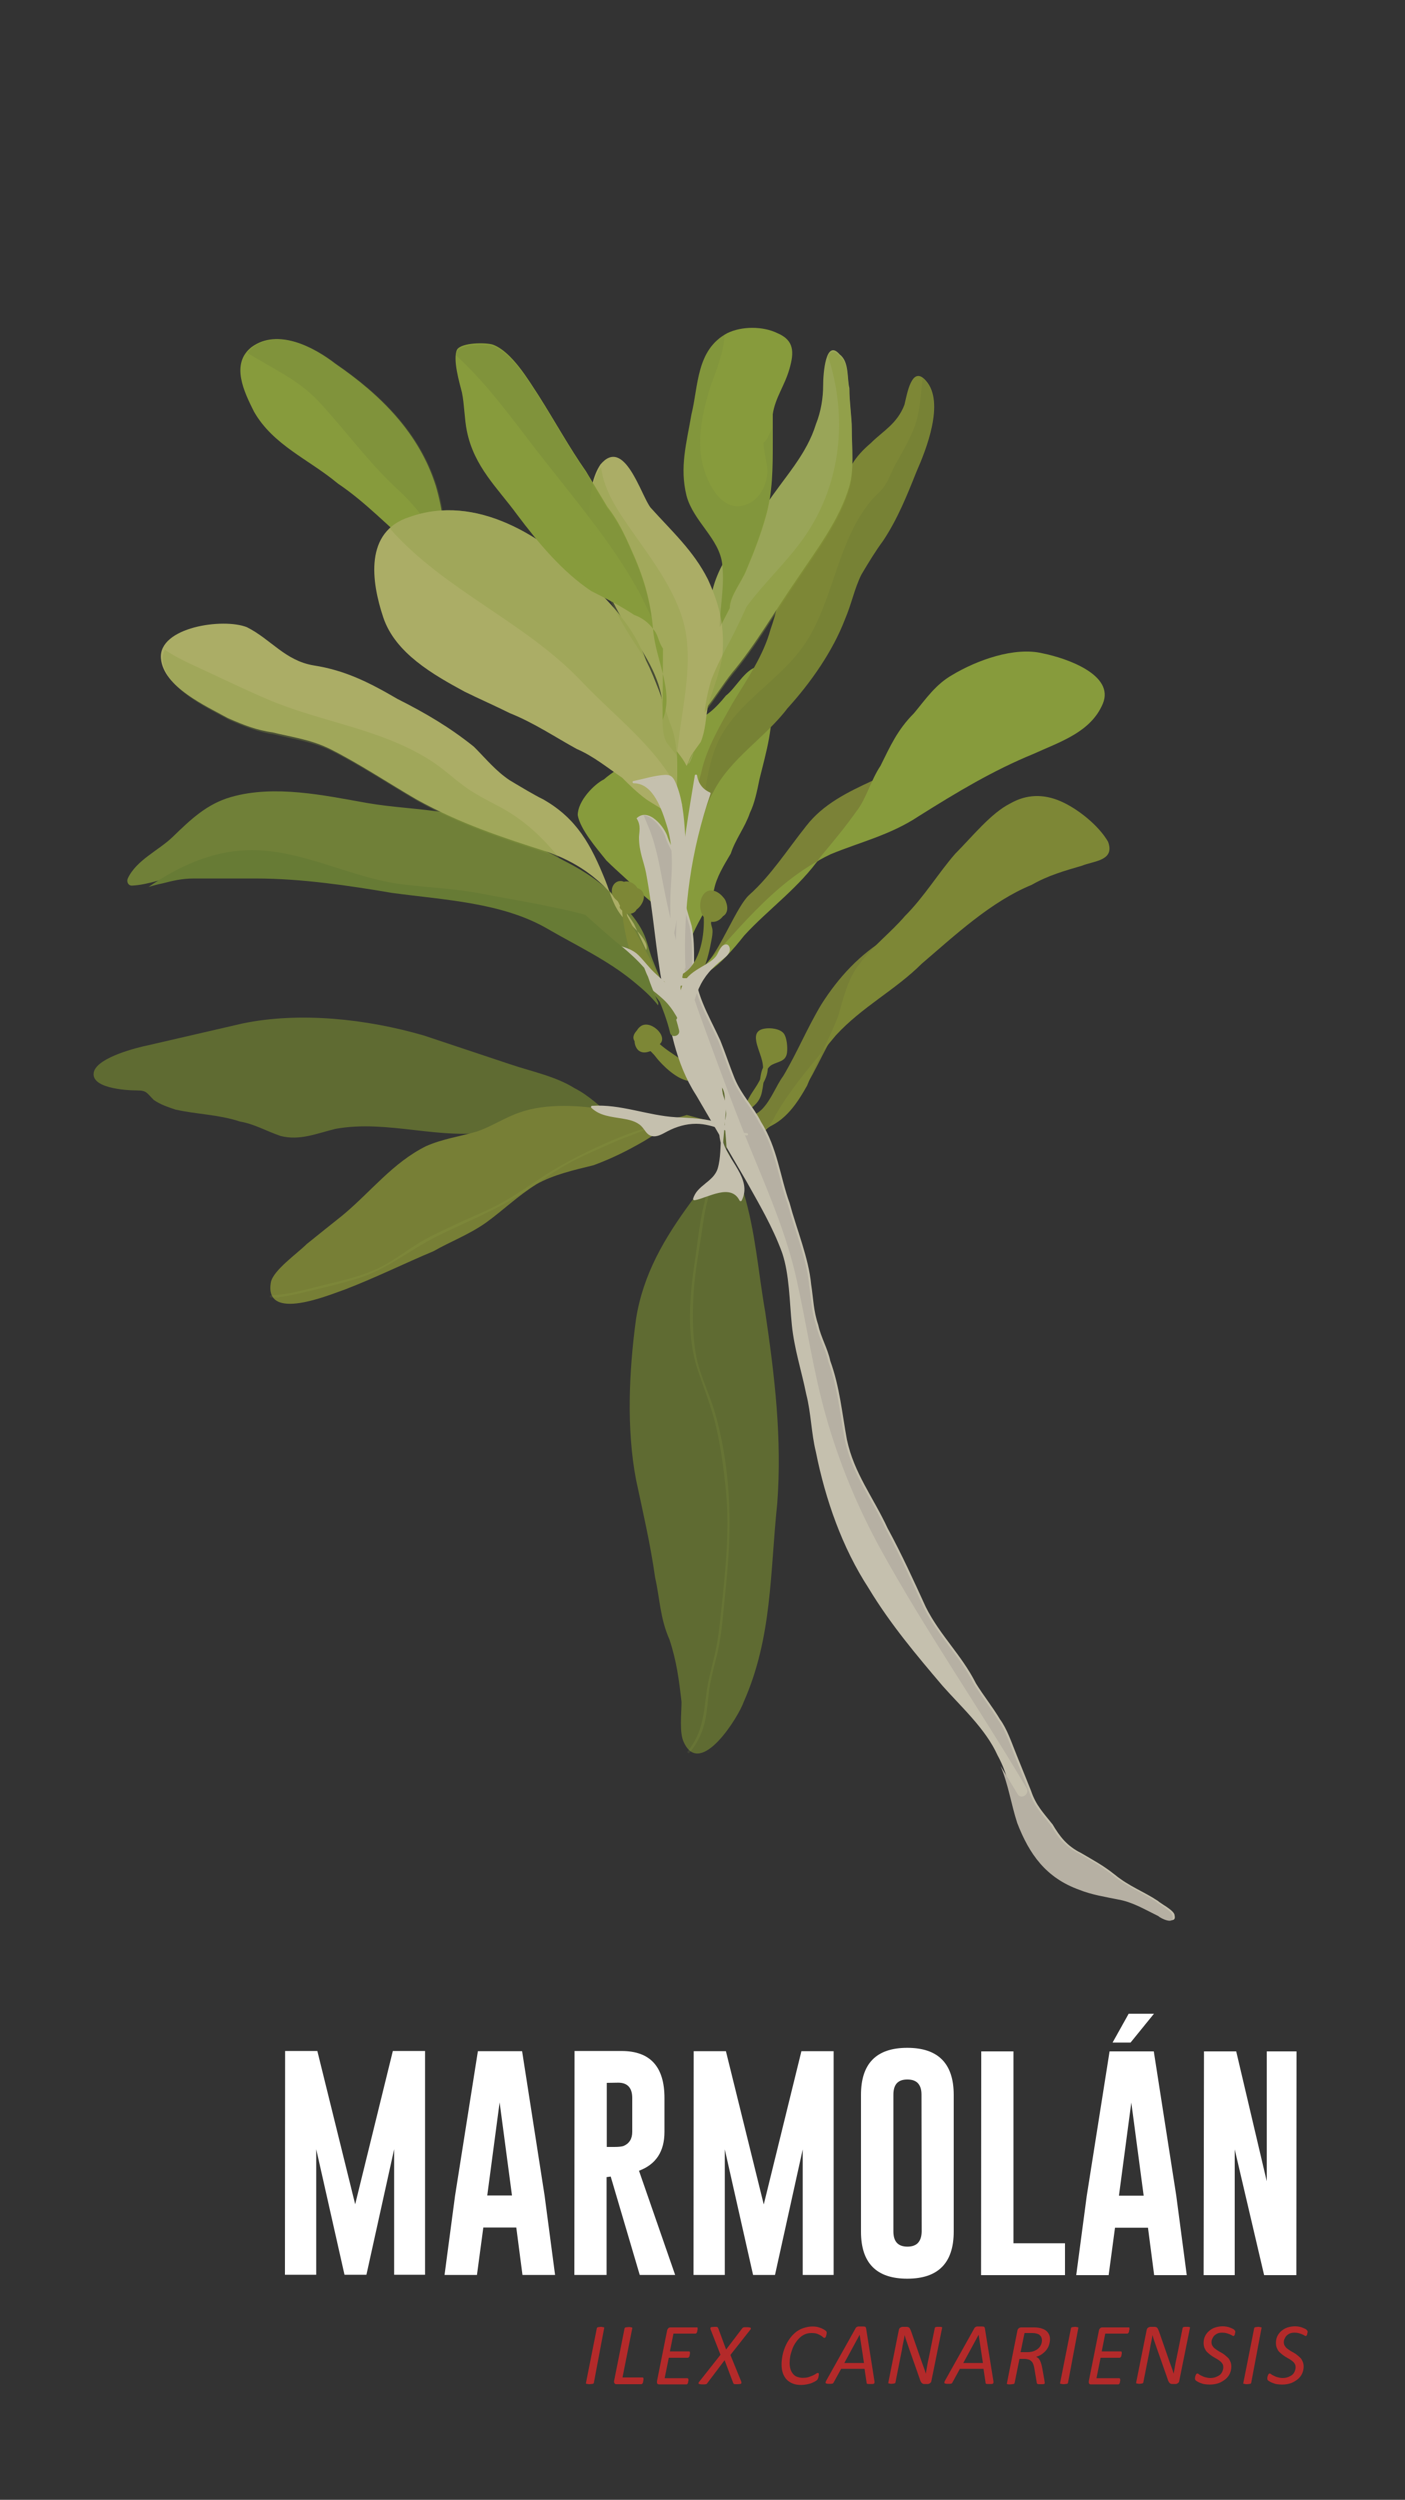 <?xml version="1.0" encoding="utf-8"?>
<!-- Generator: Adobe Illustrator 18.0.0, SVG Export Plug-In . SVG Version: 6.00 Build 0)  -->
<!DOCTYPE svg PUBLIC "-//W3C//DTD SVG 1.1//EN" "http://www.w3.org/Graphics/SVG/1.1/DTD/svg11.dtd">
<svg version="1.1" id="Capa_1" xmlns:x="http://ns.adobe.com/Extensibility/1.0/" xmlns:i="http://ns.adobe.com/AdobeIllustrator/10.0/" xmlns:graph="http://ns.adobe.com/Graphs/1.0/"
	 xmlns="http://www.w3.org/2000/svg" xmlns:xlink="http://www.w3.org/1999/xlink" xmlns:a="http://ns.adobe.com/AdobeSVGViewerExtensions/3.0/"
	 x="0px" y="0px" viewBox="0 0 750 1334" enable-background="new 0 0 750 1334" xml:space="preserve">
<rect x="0" y="0" width="750" height="1334" fill="#333333" stroke="none"/>
<g>
	<path fill="#FFFFFF" d="M189.6,1176.3l20.1-81.8l17.2,0l0,119.4l-16.5,0l0-67l-14.8,67l-11.7,0l-15.1-67l0,67l-16.7,0l0.1-119.4
		l17.2,0L189.6,1176.3z"/>
	<path fill="#FFFFFF" d="M290.7,1171.6l5.6,42.4l-17.4,0l-3.3-25.3l-17.6,0l-3.4,25.3l-17.3,0l5.6-42.2l12.2-77.2l23.6,0
		L290.7,1171.6z M273.3,1171.6l-6.6-49.7l-6.6,49.7L273.3,1171.6z"/>
	<path fill="#FFFFFF" d="M306.7,1094.5l25.1,0c15.3,0,22.9,8.4,22.9,25.1l0,18c0,10.5-4.5,17.4-13.6,20.8l19.3,55.6l-18.9,0
		l-15.5-52.5l-2.2,0.3l0,52.2l-17.2,0L306.7,1094.5z M323.9,1111.5l0,34.2l4,0c2.4,0,4-0.2,4.9-0.5c3.1-1.3,4.7-3.8,4.7-7.6l0-18
		c0-5.4-2.5-8.2-7.5-8.2L323.9,1111.5z"/>
	<path fill="#FFFFFF" d="M407.7,1176.4l20.1-81.8l17.2,0l0,119.4l-16.5,0l0-67l-14.8,67l-11.7,0l-15.1-67l0,67l-16.7,0l0.1-119.4
		l17.2,0L407.7,1176.4z"/>
	<path fill="#FFFFFF" d="M509.1,1190.9c0,16.7-8.3,25.1-24.8,25.1c-16.5,0-24.7-8.4-24.7-25.1l0-73c0-16.7,8.2-25.1,24.7-25.1
		c16.5,0,24.8,8.4,24.8,25.1L509.1,1190.9z M491.9,1117.8c0-5.4-2.5-8.1-7.5-8.1h-0.1c-5,0-7.4,2.7-7.4,8.1l0,73
		c0,5.4,2.5,8.1,7.5,8.1c5,0,7.5-2.7,7.6-8.1L491.9,1117.8z"/>
	<path fill="#FFFFFF" d="M523.7,1214.1l0.1-119.4l17.2,0l0,102.4l27.5,0l0,17L523.7,1214.1z"/>
	<path fill="#FFFFFF" d="M627.9,1171.7l5.6,42.4l-17.4,0l-3.3-25.3l-17.6,0l-3.4,25.3l-17.3,0l5.6-42.2l12.2-77.2l23.6,0
		L627.9,1171.7z M603.5,1090l-9.6,0l8.6-15.4l13.5,0L603.5,1090z M610.5,1171.7l-6.6-49.7l-6.6,49.7L610.5,1171.7z"/>
	<path fill="#FFFFFF" d="M642.7,1094.7l17.2,0l16.3,69.3l0-69.3l15.9,0l-0.1,119.4l-17.2,0l-15.7-67.1l0,67.1l-16.6,0L642.7,1094.7z
		"/>
</g>
<g>
	<path fill="#B42A2A" d="M317,1271.6c0,0.1-0.1,0.2-0.2,0.3s-0.2,0.2-0.4,0.2s-0.4,0.1-0.7,0.1s-0.6,0.1-1,0.1c-0.4,0-0.7,0-1-0.1
		s-0.4-0.1-0.6-0.1s-0.2-0.1-0.3-0.2s-0.1-0.2,0-0.3l5.8-29.2c0-0.1,0.1-0.2,0.2-0.3s0.2-0.2,0.4-0.2s0.4-0.1,0.6-0.1
		s0.6-0.1,0.9-0.1s0.7,0,0.9,0.1s0.4,0.1,0.6,0.1s0.2,0.1,0.3,0.2s0.1,0.2,0,0.3L317,1271.6z"/>
	<path fill="#B42A2A" d="M343.5,1269.5c0,0.1,0,0.2,0,0.4s-0.1,0.4-0.1,0.6s-0.1,0.4-0.1,0.6s-0.1,0.4-0.2,0.6s-0.2,0.3-0.3,0.4
		s-0.3,0.2-0.4,0.2h-13.4c-0.2,0-0.4,0-0.5-0.1s-0.3-0.1-0.4-0.3s-0.2-0.3-0.3-0.5s0-0.5,0-0.8l5.6-28.1c0-0.1,0.1-0.2,0.2-0.3
		s0.2-0.2,0.4-0.2s0.4-0.1,0.7-0.1s0.6-0.1,1-0.1s0.7,0,0.9,0.1s0.5,0.1,0.6,0.1s0.2,0.1,0.3,0.2s0.1,0.2,0,0.3l-5.2,26.2H343
		c0.2,0,0.3,0.1,0.4,0.2S343.5,1269.2,343.5,1269.5z"/>
	<path fill="#B42A2A" d="M372.4,1242.6c0,0.1,0,0.2,0,0.4s0,0.3-0.1,0.5s-0.1,0.4-0.1,0.6s-0.1,0.4-0.2,0.6s-0.2,0.3-0.3,0.4
		s-0.3,0.2-0.4,0.2h-11.8l-1.9,9.5h10.2c0.2,0,0.3,0.1,0.4,0.2s0.1,0.3,0.1,0.6c0,0.1,0,0.2,0,0.4s-0.1,0.3-0.1,0.5
		s-0.1,0.4-0.1,0.6s-0.1,0.4-0.2,0.5s-0.2,0.3-0.3,0.4s-0.3,0.2-0.4,0.2h-10.2l-2.2,10.9h12.1c0.2,0,0.3,0.1,0.4,0.2
		s0.2,0.3,0.2,0.6c0,0.1,0,0.2,0,0.4s0,0.4-0.1,0.5s-0.1,0.4-0.1,0.6s-0.1,0.4-0.2,0.5s-0.2,0.3-0.3,0.4s-0.3,0.1-0.4,0.1h-14.6
		c-0.2,0-0.3,0-0.5-0.1s-0.3-0.1-0.4-0.3s-0.2-0.3-0.2-0.5s0-0.5,0-0.8l5.4-27c0.1-0.6,0.4-1,0.7-1.3s0.7-0.4,1.1-0.4h14.4
		C372.2,1241.8,372.4,1242.1,372.4,1242.6z"/>
	<path fill="#B42A2A" d="M389.9,1256.7l5.7,14c0.1,0.3,0.2,0.6,0.2,0.8s-0.1,0.4-0.2,0.5s-0.4,0.2-0.7,0.2s-0.8,0.1-1.3,0.1
		c-0.5,0-0.8,0-1.1,0s-0.5-0.1-0.6-0.1s-0.3-0.1-0.3-0.2s-0.1-0.2-0.2-0.3l-4.6-12.2l-9.2,12.2c-0.1,0.1-0.2,0.3-0.3,0.4
		s-0.3,0.2-0.5,0.2s-0.4,0.1-0.7,0.1s-0.7,0-1.1,0c-0.5,0-0.9,0-1.3-0.1s-0.5-0.1-0.7-0.2s-0.1-0.3-0.1-0.5s0.2-0.5,0.5-0.8
		l11.2-14.2l-5.2-13.3c-0.1-0.3-0.2-0.6-0.2-0.8s0.1-0.4,0.2-0.5s0.4-0.2,0.7-0.2s0.8-0.1,1.3-0.1c0.4,0,0.8,0,1,0s0.5,0.1,0.6,0.2
		s0.3,0.2,0.3,0.3s0.1,0.3,0.2,0.5l4.1,11.1l8.6-11.3c0.1-0.1,0.2-0.2,0.3-0.3s0.3-0.2,0.4-0.2s0.4-0.1,0.7-0.1s0.6,0,1.1,0
		c0.5,0,0.9,0,1.3,0.1s0.5,0.1,0.7,0.2s0.1,0.3,0.1,0.5s-0.2,0.5-0.5,0.8L389.9,1256.7z"/>
	<path fill="#B42A2A" d="M441.3,1244.9c0,0.3-0.1,0.7-0.2,1.2s-0.3,0.9-0.4,1.1s-0.4,0.4-0.6,0.4c-0.2,0-0.5-0.1-0.8-0.4
		s-0.7-0.6-1.2-0.9s-1.1-0.6-1.9-0.9s-1.8-0.4-3-0.4c-1.3,0-2.5,0.2-3.6,0.7s-2.1,1.2-2.9,2s-1.6,1.8-2.3,2.9s-1.2,2.2-1.6,3.4
		s-0.8,2.4-1,3.6s-0.3,2.4-0.3,3.5c0,1.2,0.2,2.4,0.5,3.3s0.8,1.8,1.4,2.5s1.3,1.2,2.2,1.5s1.8,0.5,2.9,0.5c1.2,0,2.3-0.1,3.2-0.4
		s1.6-0.6,2.3-0.9s1.2-0.6,1.6-0.9s0.8-0.4,1-0.4c0.2,0,0.3,0.1,0.4,0.2s0.1,0.3,0.1,0.6c0,0.1,0,0.2,0,0.3s-0.1,0.3-0.1,0.5
		s-0.1,0.4-0.1,0.6s-0.1,0.4-0.2,0.6s-0.1,0.3-0.2,0.5s-0.2,0.3-0.4,0.5s-0.5,0.4-1,0.7s-1.2,0.6-1.9,0.9s-1.6,0.5-2.6,0.7
		s-1.9,0.3-3,0.3c-1.6,0-3-0.2-4.3-0.7s-2.4-1.2-3.3-2.1s-1.6-2.1-2.1-3.5s-0.7-3-0.7-4.8c0-1.5,0.2-3,0.5-4.6s0.8-3.1,1.4-4.6
		s1.4-2.9,2.3-4.2s2-2.5,3.2-3.5s2.6-1.8,4.1-2.3s3.2-0.9,5-0.9c1.1,0,2.2,0.1,3.2,0.4s1.8,0.6,2.5,1s1.2,0.7,1.5,1
		S441.3,1244.5,441.3,1244.9z"/>
	<path fill="#B42A2A" d="M466.8,1270.7c0,0.3,0.1,0.6,0,0.8s-0.1,0.4-0.3,0.5s-0.4,0.2-0.7,0.2s-0.7,0-1.3,0c-0.3,0-0.6,0-0.9,0
		s-0.4-0.1-0.6-0.1s-0.2-0.1-0.3-0.2s-0.1-0.2-0.1-0.4l-1.1-7.4H449l-4,7.3c-0.1,0.2-0.2,0.3-0.3,0.4s-0.2,0.2-0.4,0.2
		s-0.4,0.1-0.7,0.1s-0.6,0-1.1,0c-0.5,0-0.8,0-1.1-0.1s-0.5-0.1-0.6-0.2s-0.1-0.3-0.1-0.5s0.2-0.5,0.3-0.8l15.8-28.2
		c0.1-0.2,0.2-0.3,0.4-0.4s0.3-0.2,0.5-0.3s0.5-0.1,0.8-0.1s0.7,0,1.1,0c0.5,0,0.9,0,1.3,0s0.6,0.1,0.8,0.1s0.3,0.2,0.4,0.3
		s0.1,0.3,0.2,0.4L466.8,1270.7z M458.9,1245.9L458.9,1245.9l-8.2,15.1h10.5L458.9,1245.9z"/>
	<path fill="#B42A2A" d="M497.2,1270.5c0,0.3-0.1,0.6-0.3,0.8s-0.3,0.4-0.5,0.5s-0.4,0.2-0.6,0.3s-0.4,0.1-0.6,0.1h-1.5
		c-0.4,0-0.8,0-1-0.1s-0.5-0.3-0.7-0.5s-0.4-0.5-0.6-0.9s-0.3-0.8-0.5-1.4l-5.7-16.2c-0.4-1.2-0.8-2.3-1.2-3.5s-0.8-2.3-1.1-3.5h0
		c-0.2,1.3-0.4,2.6-0.7,3.8s-0.5,2.5-0.7,3.8l-3.5,17.7c0,0.1-0.1,0.2-0.2,0.3s-0.2,0.2-0.4,0.2s-0.4,0.1-0.6,0.1s-0.6,0.1-0.9,0.1
		s-0.7,0-0.9-0.1s-0.4-0.1-0.6-0.1s-0.2-0.1-0.2-0.2s0-0.2,0-0.3l5.6-28c0.1-0.6,0.4-1.1,0.8-1.3s0.8-0.4,1.2-0.4h1.9
		c0.4,0,0.7,0,1,0.1s0.5,0.2,0.7,0.4s0.4,0.5,0.5,0.8s0.3,0.7,0.5,1.2l5.7,16.4c0.4,1,0.7,2,1.1,3s0.7,2,1,3.1h0
		c0.2-1.3,0.5-2.6,0.7-4s0.5-2.7,0.8-4l3.3-16.4c0-0.1,0.1-0.2,0.2-0.3s0.2-0.2,0.4-0.2s0.4-0.1,0.6-0.1s0.6,0,0.9,0
		c0.4,0,0.7,0,0.9,0s0.4,0.1,0.6,0.1s0.2,0.1,0.3,0.2s0.1,0.2,0,0.3L497.2,1270.5z"/>
	<path fill="#B42A2A" d="M530.3,1270.7c0,0.3,0.1,0.6,0,0.8s-0.1,0.4-0.3,0.5s-0.4,0.2-0.7,0.2s-0.7,0-1.3,0c-0.3,0-0.6,0-0.9,0
		s-0.4-0.1-0.6-0.1s-0.2-0.1-0.3-0.2s-0.1-0.2-0.1-0.4l-1.1-7.4h-12.6l-4,7.3c-0.1,0.2-0.2,0.3-0.3,0.4s-0.2,0.2-0.4,0.2
		s-0.4,0.1-0.7,0.1s-0.6,0-1.1,0c-0.5,0-0.8,0-1.1-0.1s-0.5-0.1-0.6-0.2s-0.1-0.3-0.1-0.5s0.2-0.5,0.3-0.8l15.8-28.2
		c0.1-0.2,0.2-0.3,0.4-0.4s0.3-0.2,0.5-0.3s0.5-0.1,0.8-0.1s0.7,0,1.1,0c0.5,0,0.9,0,1.3,0s0.6,0.1,0.8,0.1s0.3,0.2,0.4,0.3
		s0.1,0.3,0.2,0.4L530.3,1270.7z M522.4,1245.9L522.4,1245.9l-8.2,15.1h10.5L522.4,1245.9z"/>
	<path fill="#B42A2A" d="M560.5,1248.2c0,1.1-0.2,2.1-0.5,3.1s-0.8,1.9-1.4,2.7s-1.4,1.5-2.3,2.2s-2,1.1-3.2,1.5
		c0.8,0.3,1.5,0.9,2,1.9s0.9,2.2,1.2,3.8l1.2,6.7c0,0.3,0.1,0.6,0.1,0.8s0.1,0.5,0.1,0.7c0,0.1,0,0.3-0.1,0.4s-0.2,0.2-0.4,0.2
		s-0.4,0.1-0.7,0.1s-0.7,0-1.1,0c-0.4,0-0.7,0-1,0s-0.4-0.1-0.6-0.2s-0.2-0.2-0.3-0.3s-0.1-0.3-0.1-0.5l-1.2-7.1
		c-0.1-0.8-0.3-1.6-0.5-2.2s-0.5-1.3-0.9-1.7s-0.9-0.9-1.6-1.1s-1.4-0.4-2.3-0.4h-2.7l-2.6,12.9c0,0.1-0.1,0.2-0.2,0.3
		s-0.2,0.2-0.4,0.2s-0.4,0.1-0.7,0.1s-0.6,0.1-1,0.1c-0.4,0-0.7,0-0.9,0s-0.5-0.1-0.6-0.1s-0.2-0.1-0.3-0.2s-0.1-0.2,0-0.3l5.6-28.1
		c0.1-0.6,0.4-1,0.8-1.3s0.8-0.4,1.2-0.4h6.6c1.4,0,2.7,0.1,3.8,0.4s2,0.7,2.7,1.2s1.3,1.2,1.7,2S560.5,1247.2,560.5,1248.2z
		 M556.2,1248.8c0-0.5-0.1-1-0.3-1.5s-0.5-0.8-0.9-1.2s-0.9-0.6-1.6-0.8s-1.4-0.3-2.3-0.3h-4.2l-2.1,10.2h3.6c1.4,0,2.6-0.2,3.6-0.6
		s1.8-0.9,2.4-1.5s1.1-1.3,1.4-2.1S556.2,1249.6,556.2,1248.8z"/>
	<path fill="#B42A2A" d="M570.1,1271.6c0,0.1-0.1,0.2-0.2,0.3s-0.2,0.2-0.4,0.2s-0.4,0.1-0.7,0.1s-0.6,0.1-1,0.1c-0.4,0-0.7,0-1-0.1
		s-0.4-0.1-0.6-0.1s-0.2-0.1-0.3-0.2s-0.1-0.2,0-0.3l5.8-29.2c0-0.1,0.1-0.2,0.2-0.3s0.2-0.2,0.4-0.2s0.4-0.1,0.6-0.1
		s0.6-0.1,0.9-0.1s0.7,0,0.9,0.1s0.4,0.1,0.6,0.1s0.2,0.1,0.3,0.2s0.1,0.2,0,0.3L570.1,1271.6z"/>
	<path fill="#B42A2A" d="M602.9,1242.6c0,0.1,0,0.2,0,0.4s0,0.3-0.1,0.5s-0.1,0.4-0.1,0.6s-0.1,0.4-0.2,0.6s-0.2,0.3-0.3,0.4
		s-0.3,0.2-0.4,0.2h-11.8l-1.9,9.5h10.2c0.2,0,0.3,0.1,0.4,0.2s0.1,0.3,0.1,0.6c0,0.1,0,0.2,0,0.4s-0.1,0.3-0.1,0.5
		s-0.1,0.4-0.1,0.6s-0.1,0.4-0.2,0.5s-0.2,0.3-0.3,0.4s-0.3,0.2-0.4,0.2h-10.2l-2.2,10.9h12.1c0.2,0,0.3,0.1,0.4,0.2
		s0.2,0.3,0.2,0.6c0,0.1,0,0.2,0,0.4s0,0.4-0.1,0.5s-0.1,0.4-0.1,0.6s-0.1,0.4-0.2,0.5s-0.2,0.3-0.3,0.4s-0.3,0.1-0.4,0.1h-14.6
		c-0.2,0-0.3,0-0.5-0.1s-0.3-0.1-0.4-0.3s-0.2-0.3-0.2-0.5s0-0.5,0-0.8l5.4-27c0.1-0.6,0.4-1,0.7-1.3s0.7-0.4,1.1-0.4h14.4
		C602.8,1241.8,602.9,1242.1,602.9,1242.6z"/>
	<path fill="#B42A2A" d="M629.5,1270.5c0,0.3-0.1,0.6-0.3,0.8s-0.3,0.4-0.5,0.5s-0.4,0.2-0.6,0.3s-0.4,0.1-0.6,0.1H626
		c-0.4,0-0.8,0-1-0.1s-0.5-0.3-0.7-0.5s-0.4-0.5-0.6-0.9s-0.3-0.8-0.5-1.4l-5.7-16.2c-0.4-1.2-0.8-2.3-1.2-3.5s-0.8-2.3-1.1-3.5h0
		c-0.2,1.3-0.4,2.6-0.7,3.8s-0.5,2.5-0.7,3.8l-3.5,17.7c0,0.1-0.1,0.2-0.2,0.3s-0.2,0.2-0.4,0.2s-0.4,0.1-0.6,0.1s-0.6,0.1-0.9,0.1
		s-0.7,0-0.9-0.1s-0.4-0.1-0.6-0.1s-0.2-0.1-0.2-0.2s0-0.2,0-0.3l5.6-28c0.1-0.6,0.4-1.1,0.8-1.3s0.8-0.4,1.2-0.4h1.9
		c0.4,0,0.7,0,1,0.1s0.5,0.2,0.7,0.4s0.4,0.5,0.5,0.8s0.3,0.7,0.5,1.2l5.7,16.4c0.4,1,0.7,2,1.1,3s0.7,2,1,3.1h0
		c0.2-1.3,0.5-2.6,0.7-4s0.5-2.7,0.8-4l3.3-16.4c0-0.1,0.1-0.2,0.2-0.3s0.2-0.2,0.4-0.2s0.4-0.1,0.6-0.1s0.6,0,0.9,0
		c0.4,0,0.7,0,0.9,0s0.4,0.1,0.6,0.1s0.2,0.1,0.3,0.2s0.1,0.2,0,0.3L629.5,1270.5z"/>
	<path fill="#B42A2A" d="M659.4,1244.1c0,0.1,0,0.3,0,0.4s0,0.3-0.1,0.5s-0.1,0.4-0.1,0.6s-0.1,0.4-0.2,0.5s-0.2,0.3-0.3,0.4
		s-0.2,0.1-0.3,0.1c-0.2,0-0.4-0.1-0.7-0.3s-0.7-0.4-1.2-0.6s-1-0.4-1.7-0.6s-1.4-0.3-2.3-0.3c-1,0-1.8,0.1-2.5,0.4
		s-1.3,0.7-1.8,1.2s-0.8,1.1-1.1,1.7s-0.4,1.3-0.4,1.9c0,0.7,0.2,1.3,0.5,1.8s0.7,1,1.2,1.4s1.1,0.8,1.7,1.2s1.3,0.8,1.9,1.1
		s1.3,0.8,1.9,1.3s1.2,1,1.7,1.5s0.9,1.3,1.2,2s0.5,1.6,0.5,2.6c0,1.3-0.3,2.6-0.8,3.7s-1.3,2.2-2.3,3s-2.2,1.6-3.6,2.1
		s-3,0.8-4.8,0.8c-1,0-1.8-0.1-2.7-0.2s-1.6-0.4-2.2-0.6s-1.2-0.5-1.7-0.8s-0.8-0.5-1-0.7s-0.3-0.5-0.3-0.9c0-0.1,0-0.2,0-0.4
		s0.1-0.4,0.1-0.6s0.1-0.4,0.2-0.6s0.1-0.4,0.2-0.5s0.2-0.3,0.3-0.4s0.2-0.2,0.4-0.2c0.2,0,0.6,0.1,0.9,0.4s0.8,0.5,1.4,0.8
		s1.2,0.6,2,0.8s1.7,0.4,2.7,0.4c1.1,0,2.1-0.2,2.9-0.5s1.6-0.7,2.2-1.2s1-1.1,1.3-1.8s0.5-1.5,0.5-2.2c0-0.7-0.1-1.3-0.4-1.8
		s-0.7-1-1.2-1.4s-1-0.8-1.7-1.2s-1.3-0.7-1.9-1.1s-1.3-0.8-1.9-1.3s-1.2-1-1.7-1.5s-0.9-1.3-1.2-2s-0.5-1.6-0.5-2.7
		c0-1.2,0.2-2.4,0.7-3.5s1.2-2,2.1-2.8s2-1.5,3.2-1.9s2.7-0.7,4.2-0.7c0.8,0,1.5,0.1,2.1,0.2s1.3,0.3,1.8,0.5s1,0.4,1.4,0.6
		s0.7,0.4,0.8,0.5s0.2,0.3,0.3,0.4S659.4,1243.9,659.4,1244.1z"/>
	<path fill="#B42A2A" d="M667.9,1271.6c0,0.1-0.1,0.2-0.2,0.3s-0.2,0.2-0.4,0.2s-0.4,0.1-0.7,0.1s-0.6,0.1-1,0.1c-0.4,0-0.7,0-1-0.1
		s-0.4-0.1-0.6-0.1s-0.2-0.1-0.3-0.2s-0.1-0.2,0-0.3l5.8-29.2c0-0.1,0.1-0.2,0.2-0.3s0.2-0.2,0.4-0.2s0.4-0.1,0.6-0.1
		s0.6-0.1,0.9-0.1s0.7,0,0.9,0.1s0.4,0.1,0.6,0.1s0.2,0.1,0.3,0.2s0.1,0.2,0,0.3L667.9,1271.6z"/>
	<path fill="#B42A2A" d="M698,1244.1c0,0.1,0,0.3,0,0.4s0,0.3-0.1,0.5s-0.1,0.4-0.1,0.6s-0.1,0.4-0.2,0.5s-0.2,0.3-0.3,0.4
		s-0.2,0.1-0.3,0.1c-0.2,0-0.4-0.1-0.7-0.3s-0.7-0.4-1.2-0.6s-1-0.4-1.7-0.6s-1.4-0.3-2.3-0.3c-1,0-1.8,0.1-2.5,0.4
		s-1.3,0.7-1.8,1.2s-0.8,1.1-1.1,1.7s-0.4,1.3-0.4,1.9c0,0.7,0.2,1.3,0.5,1.8s0.7,1,1.2,1.4s1.1,0.8,1.7,1.2s1.3,0.8,1.9,1.1
		s1.3,0.8,1.9,1.3s1.2,1,1.7,1.5s0.9,1.3,1.2,2s0.5,1.6,0.5,2.6c0,1.3-0.3,2.6-0.8,3.7s-1.3,2.2-2.3,3s-2.2,1.6-3.6,2.1
		s-3,0.8-4.8,0.8c-1,0-1.8-0.1-2.7-0.2s-1.6-0.4-2.2-0.6s-1.2-0.5-1.7-0.8s-0.8-0.5-1-0.7s-0.3-0.5-0.3-0.9c0-0.1,0-0.2,0-0.4
		s0.1-0.4,0.1-0.6s0.1-0.4,0.2-0.6s0.1-0.4,0.2-0.5s0.2-0.3,0.3-0.4s0.2-0.2,0.4-0.2c0.2,0,0.6,0.1,0.9,0.4s0.8,0.5,1.4,0.8
		s1.2,0.6,2,0.8s1.7,0.4,2.7,0.4c1.1,0,2.1-0.2,2.9-0.5s1.6-0.7,2.2-1.2s1-1.1,1.3-1.8s0.5-1.5,0.5-2.2c0-0.7-0.1-1.3-0.4-1.8
		s-0.7-1-1.2-1.4s-1-0.8-1.7-1.2s-1.3-0.7-1.9-1.1s-1.3-0.8-1.9-1.3s-1.2-1-1.7-1.5s-0.9-1.3-1.2-2s-0.5-1.6-0.5-2.7
		c0-1.2,0.2-2.4,0.7-3.5s1.2-2,2.1-2.8s2-1.5,3.2-1.9s2.7-0.7,4.2-0.7c0.8,0,1.5,0.1,2.1,0.2s1.3,0.3,1.8,0.5s1,0.4,1.4,0.6
		s0.7,0.4,0.8,0.5s0.2,0.3,0.3,0.4S698,1243.9,698,1244.1z"/>
</g>
<g>
	<g>
		<path fill="#879B3C" d="M368.4,515.3c-1.3,0-1.3,1.3-1.3,1.3c0-6.4,0-10.2-2.6-15.3c-5.1-10.2-12.8-16.6-20.4-23
			c-6.4-6.4-14-12.8-20.4-19.1c-5.1-6.4-14-16.6-15.3-24.2c0-7.7,8.9-16.6,14-19.1c8.9-7.7,17.9-10.2,25.5-17.9
			c6.4-6.4,14-10.2,21.7-12.8c7.7-2.6,12.8-7.7,17.9-14c5.1-3.8,10.2-14,16.6-15.3c10.2-1.3,7.7,10.2,7.7,15.3
			c1.3,16.6-2.6,29.3-6.4,44.7c-1.3,6.4-2.6,12.8-5.1,17.9c-2.6,7.7-7.7,14-10.2,21.7c-3.8,6.4-7.7,12.8-8.9,19.1
			c-2.6,8.9-7.7,15.3-11.5,24.2c-1.3,5.1-1.3,8.9-2.6,14c-1.3,8.9-3.8,16.6-5.1,25.5"/>
	</g>
	<g>
		<path fill="#7D8736" d="M369.2,443.1c-1.3-10.2,2.6-21.7,5.1-30.6c2.6-12.8,10.2-25.5,16.6-37c7.7-12.8,16.6-25.5,20.4-39.6
			c6.4-17.9,6.4-34.5,20.4-49.8c6.4-7.7,14-14,17.9-24.2c2.6-11.5,6.4-17.9,15.3-25.5c6.4-6.4,14-10.2,17.9-20.4
			c1.3-5.1,3.8-21.7,11.5-12.8c10.2,11.5,0,37-5.1,48.5c-5.1,12.8-10.2,25.5-17.9,37c-3.8,5.1-7.7,11.5-11.5,17.9
			c-3.8,7.7-5.1,15.3-8.9,24.2c-6.4,16.6-17.9,33.2-30.6,47.2c-11.5,15.3-30.6,26.8-39.6,44.7c-3.8,6.4-5.1,14-7.7,20.4
			c-2.6,3.8-5.1,7.7-6.4,11.5c-1.3,3.8-1.3,7.7-2.6,11.5"/>
	</g>
	<g opacity="0.36">
		<g>
			<path fill="#6D7A33" d="M494.1,203.5c-0.6-0.7-1.1-1.2-1.6-1.6c-1.1,8.9-1.3,18-4.5,26.3c-2.7,6.9-6.4,13.2-10,19.6
				c-2,3.6-3.5,8.1-5.8,11.5c-1.9,2.8-4.7,4.9-6.9,7.5c-18.2,21.7-19.9,51.6-34.5,75c-14.6,23.3-42.2,34-50.4,61.6
				c-3.3,10.9-4.7,21.9-5.1,33c1.4-4.6,2.8-9.4,5.4-13.6c8.9-17.9,28.1-29.3,39.6-44.7c12.8-14,24.2-30.6,30.6-47.2
				c3.8-8.9,5.1-16.6,8.9-24.2c3.8-6.4,7.7-12.8,11.5-17.9c7.7-11.5,12.8-24.2,17.9-37C494.1,240.5,504.3,215,494.1,203.5z"/>
		</g>
	</g>
	<g>
		<path fill="#777F36" d="M392.5,603.7c12.8,7.7,24.2-7.7,31.9-16.6c10.2-11.5,14-25.5,23-38.3c10.2-14,24.2-24.2,37-34.5
			c11.5-7.7,28.1-17.9,30.6-33.2c-12.8-2.6-30.6,12.8-40.8,19.1c-15.3,8.9-26.8,21.7-35.7,35.7c-7.7,12.8-12.8,25.5-20.4,38.3
			c-3.8,5.1-6.4,12.8-11.5,17.9c-5.1,5.1-14,5.1-17.9,10.2"/>
	</g>
	<g>
		<path fill="#7D8736" d="M407.8,602.4c11.5-3.8,17.9-14,23-23c5.1-12.8,11.5-24.2,16.6-37c2.6-8.9,5.1-20.4,11.5-28.1
			c6.4-8.9,16.6-16.6,24.2-25.5c10.2-10.2,17.9-23,26.8-33.2c8.9-8.9,19.1-21.7,29.3-26.8c8.9-5.1,17.9-5.1,26.8-1.3
			c8.9,3.8,20.4,12.8,25.5,21.7c3.8,10.2-7.7,10.2-14,12.8c-8.9,2.6-17.9,5.1-26.8,10.2c-21.7,8.9-40.8,26.8-58.7,42.1
			c-14,14-31.9,23-45.9,38.3c-11.5,14-23,26.8-31.9,42.1c-5.1,10.2-10.2,14-21.7,15.3"/>
	</g>
	<g>
		<g>
			<path fill="#7D8736" d="M377.3,574c-6.9-2.9-12.7-5.9-18.6-10.8c-2.9-2-7.8-4.9-10.8-8.8c-1-2-2.9-7.8-6.9-3.9
				c-8.8,8.8,19.6,9.8,8.8,0c-9.8-10.8-15.7,14.7-2,8.8c4.9,6.9,20.6,24.5,29.4,12.7c-5.9-2-9.8,0-15.7-3.9
				c-3.9-2.9-8.8-5.9-13.7-8.8"/>
		</g>
		<g>
			<g>
				<path fill="#7D8736" d="M377.9,573c-5-2.2-10-4.5-14.5-7.7c-4.1-2.9-9.2-5.9-12.6-9.5c-3.1-3.2-5.8-11.8-11.1-5.6
					c-5.9,6.9,6.3,10.1,11.2,7.8c7.3-3.4-2.8-13.9-8.5-10.6c-5.7,3.3-5,16.1,3.3,14c2-0.5,1.2-0.8,2.5,0.5c1.3,1.2,2.3,2.8,3.5,4.1
					c2.6,2.9,5.5,5.6,8.8,7.8c5.9,3.9,12.8,5.2,17.7-0.8c0.6-0.7,0.4-1.8-0.6-2.1c-4.9-1.4-10.1-0.7-14.6-3.3
					c-4.9-2.9-9.6-6.3-14.5-9.3c-1.4-0.8-2.6,1.3-1.3,2.2c5.3,3.2,10.4,7.5,16,10.1c4.3,2,9.2,1.5,13.7,2.8
					c-0.2-0.7-0.4-1.4-0.6-2.1c-8.6,10.5-22.3-5.4-27.4-12.5c-0.3-0.4-0.9-0.8-1.4-0.6c-3,1.2-6.2,1.2-6.5-2.7
					c-0.1-2.1,0.8-5.2,2.9-6.1c2.1-0.9,7.1,2.4,7,4.8c0,2.2-3.9,2.2-5.5,2.1c-1.8-0.1-5.3-0.7-4.9-3.1c0.1-0.5,0.7-1.4,1.2-1.7
					c3.6-2.1,3.1,1.1,4.3,2.3c1,1.1,1.6,2.7,2.8,3.9c3.5,3.4,7.8,6,11.8,8.9c4.9,3.6,10.3,6.2,15.9,8.6
					C378.1,575.8,379.4,573.6,377.9,573L377.9,573z"/>
			</g>
		</g>
	</g>
	<g>
		<g>
			<path fill="#7D8736" d="M399.8,588.6c1.1-3.3,5.5-7.7,6.6-11c2.2-5.5,3.3-7.7,1.1-13.2c0-3.3-4.4-9.9-2.2-13.2
				c3.3-2.2,9.9-1.1,12.1,1.1c1.1,2.2,2.2,8.8,1.1,11c-1.1,2.2-3.3,2.2-5.5,3.3c-3.3,1.1-2.2,0-4.4,3.3c-2.2,3.3-1.1,8.8-3.3,13.2
				c-1.1,5.5-4.4,6.6-8.8,9.9"/>
		</g>
		<g>
			<g>
				<path fill="#7D8736" d="M401,588.9c3-7.2,10-12.6,8.7-21.3c-0.5-3.5-1.9-6.8-3-10.2c-1-3.2-0.2-6.3,3.7-6.2c3,0.1,5.5,1.1,6.6,4
					c0.6,1.5,0.9,3.8,0.7,5.5c-0.4,3.1-2.5,3.7-5.1,4.7c-2.4,0.8-3.3,1.1-4.7,3.3c-2.3,3.6-1.8,7.8-3,11.8c-1.6,5.8-4.3,8-9.1,11.4
					c-1.3,0.9,0,3.1,1.3,2.2c3.8-2.7,7.3-4.7,9-9.2c1.9-5,0.9-13.9,6-16.7c3.4-1.8,7.3-1.7,8-6.3c0.4-2.8,0-8.2-1.8-10.5
					c-2.1-2.5-7.1-3-10-2.5c-4.1,0.6-5.3,2.9-4.6,6.8c1,5.6,4.7,11,3.3,16.9c-1.5,6-6.1,10.1-8.3,15.6
					C398,589.7,400.4,590.4,401,588.9L401,588.9z"/>
			</g>
		</g>
	</g>
	<g>
		<path fill="#C5C0AE" d="M339.8,436.7c2.6,3.8,1.3,7.7,1.3,10.2c0,7.7,2.6,12.8,3.8,19.1c3.8,20.4,5.1,40.8,8.9,61.2
			c3.8,20.4,6.4,39.6,17.9,57.4c8.9,15.3,17.9,30.6,26.8,45.9c6.4,11.5,14,24.2,19.1,38.3c3.8,11.5,3.8,25.5,5.1,38.3
			c1.3,12.8,5.1,24.2,7.7,37c2.6,10.2,2.6,20.4,5.1,30.6c5.1,25.5,14,51,28.1,72.7c11.5,19.1,25.5,35.7,39.6,52.3
			c10.2,11.5,23,23,29.3,37c6.4,11.5,7.7,24.2,11.5,35.7c6.4,16.6,15.3,29.3,33.2,35.7c6.4,2.6,14,3.8,20.4,5.1
			c7.7,1.3,14,5.1,21.7,8.9c1.3,1.3,8.9,5.1,7.7,0c0-2.6-7.7-6.4-8.9-7.7c-7.7-5.1-15.3-7.7-23-14c-6.4-5.1-11.5-7.7-17.9-11.5
			c-7.7-3.8-11.5-8.9-15.3-15.3c-5.1-6.4-8.9-10.2-11.5-17.9c-2.6-6.4-5.1-12.8-7.7-19.1c-2.6-6.4-5.1-14-8.9-19.1
			c-3.8-6.4-8.9-12.8-12.8-19.1c-7.7-15.3-19.1-25.5-26.8-40.8c-6.4-14-12.8-28.1-20.4-42.1c-7.7-16.6-17.9-29.3-21.7-47.2
			c-2.6-14-3.8-28.1-8.9-42.1c-1.3-6.4-5.1-12.8-6.4-19.1c-2.6-7.7-2.6-14-3.8-21.7c-1.3-14-7.7-29.3-11.5-43.4
			c-5.1-14-6.4-29.3-15.3-43.4c-3.8-7.7-10.2-14-14-23c-2.6-6.4-5.1-14-7.7-20.4c-6.4-14-14-25.5-14-42.1c0-6.4,0-12.8-1.3-19.1
			c-2.6-8.9-5.1-16.6-6.4-24.2c0-3.8,0-7.7,0-10.2c-2.6-5.1-5.1-8.9-6.4-12.8C355.1,441.8,346.2,430.4,339.8,436.7"/>
	</g>
	<g>
		<path fill="#B6B0A3" d="M625.9,1022.4c0-2.6-7.7-6.4-8.9-7.7c-7.7-5.1-15.3-7.7-23-14c-6.4-5.1-11.5-7.7-17.9-11.5
			c-7.7-3.8-11.5-8.9-15.3-15.3c-5.1-6.4-8.9-10.2-11.5-17.9c-2.6-6.4-5.1-12.8-7.7-19.1c-2.6-6.4-5.1-14-8.9-19.1
			c-3.8-6.4-8.9-12.8-12.8-19.1c-7.7-15.3-19.1-25.5-26.8-40.8c-6.4-14-12.8-28.1-20.4-42.1c-7.7-16.6-17.9-29.3-21.7-47.2
			c-2.6-14-3.8-28.1-8.9-42.1c-1.3-6.4-5.1-12.8-6.4-19.1c-2.6-7.7-2.6-14-3.8-21.7c-1.3-14-7.7-29.3-11.5-43.4
			c-5.1-14-6.4-29.3-15.3-43.4c-3.8-7.7-10.2-14-14-23c-2.6-6.4-5.1-14-7.7-20.4c-6.4-14-14-25.5-14-42.1c0-6.4,0-12.8-1.3-19.1
			c-2.6-8.9-5.1-16.6-6.4-24.2v-10.2c-2.6-5.1-5.1-8.9-6.4-12.8c-1-3.9-6.4-11.5-11.7-12c1.1,2.6,2.2,5.3,3.3,8
			c4.2,11.1,5.7,22.3,8.1,33.8c5,25.2,13.2,50.3,22.1,74.4c8.3,22.7,16.7,45.5,26,67.8c8.5,20.6,17.1,41.3,22,63.1
			c5.5,24.6,9,49.6,15.9,73.9c7,24.6,16.6,47.8,28.9,70.3c24.1,43.8,52.7,84.8,78.1,127.8c1.9,3.2-2.9,6.4-4.8,3.2c-3-5-6-10-9.1-15
			c4.2,10,5.7,20.6,8.9,30.4c6.4,16.6,15.3,29.3,33.2,35.7c6.4,2.6,14,3.8,20.4,5.1c7.7,1.3,14,5.1,21.7,8.9
			C619.5,1023.7,627.2,1027.5,625.9,1022.4z"/>
	</g>
	<g>
		<path fill="#7B8237" d="M512.2,402.2c-5.7,1.5-12.5,2.1-18,3.9c-1.9,0.6-3.9,1.2-6,1.8c-1.1,1.7-2.3,3.4-3.4,5L512.2,402.2z"/>
	</g>
	<g>
		<path fill="#7B8237" d="M512.2,402.2c2.3-0.6,4.5-1.4,6.3-2.5L512.2,402.2z"/>
	</g>
	<g>
		<path fill="#7B8237" d="M424.9,468.5c21.8-15.1,38.6-35.6,53.9-57.2c-4.3,1.6-8.6,3.3-12.6,5.1c-14,6.4-26.8,12.8-35.7,24.2
			c-10.2,12.8-19.1,26.8-30.6,37c-6.5,5.9-15.4,29-22.5,36.2C391.4,502.1,411.7,477.7,424.9,468.5z"/>
	</g>
	<g>
		<path fill="#879B3C" d="M250.5,328.3c-5.1-1.3-8.9-14-12.8-17.9c-5.1-6.4-11.5-11.5-16.6-17.9c-14-11.5-25.5-24.2-40.8-34.5
			c-15.3-12.8-34.5-20.4-44.7-38.3c-5.1-10.2-12.8-25.5-1.3-34.5c14-10.2,33.2,0,44.7,8.9c24.2,16.6,44.7,37,53.6,65.1
			c3.8,12.8,5.1,25.5,5.1,38.3c0,6.4,1.3,11.5,3.8,17.9c2.6,5.1,14,12.8,11.5,19.1"/>
	</g>
	<g opacity="0.3">
		<g>
			<path fill="#708038" d="M169.8,213.9c14.5,15.5,26.6,32.6,42.3,47.1c11.3,10.3,19.4,22.2,26.2,34.9c-0.1-12.2-1.4-24.4-5.1-36.5
				c-8.9-28.1-29.3-48.5-53.6-65.1c-11.5-8.9-30.6-19.1-44.7-8.9c-1.2,0.9-2.1,1.9-2.9,2.9C145,196.4,159,202.5,169.8,213.9z"/>
		</g>
	</g>
	<g>
		<path fill="#5F6B32" d="M327.1,596c-6.4-5.1-12.8-11.5-20.4-15.3c-10.2-6.4-23-8.9-34.5-12.8c-15.3-5.1-30.6-10.2-45.9-15.3
			c-30.6-8.9-66.4-12.8-97-6.4c-16.6,3.8-33.2,7.7-49.8,11.5c-6.4,1.3-26.8,6.4-29.3,14c-2.6,8.9,16.6,10.2,23,10.2
			c5.1,0,5.1,1.3,8.9,5.1c3.8,2.6,7.7,3.8,11.5,5.1c11.5,2.6,23,2.6,34.5,6.4c7.7,1.3,14,5.1,21.7,7.7c10.2,2.6,19.1-1.3,29.3-3.8
			c28.1-5.1,56.1,6.4,84.2,1.3c12.8-2.6,25.5-2.6,37-6.4c12.8-2.6,31.9-3.8,43.4,2.6"/>
	</g>
	<g>
		<path fill="#777F36" d="M366.6,595c-15.3,5.1-26.8,1.3-42.1-2.6c-14-2.6-33.2-3.8-47.2,1.3c-7.7,2.6-15.3,7.7-23,10.2
			c-8.9,2.6-17.9,3.8-26.8,7.7c-17.9,8.9-29.3,24.2-44.7,37c-6.4,5.1-12.8,10.2-19.1,15.3c-5.1,5.1-17.9,14-19.1,20.4
			c-3.8,21.7,31.9,6.4,39.6,3.8c16.6-6.4,31.9-14,47.2-20.4c8.9-5.1,19.1-8.9,28.1-15.3c8.9-6.4,16.6-14,26.8-20.4
			c8.9-5.1,20.4-7.7,30.6-10.2c10.2-3.8,17.9-7.7,26.8-12.8c6.4-3.8,12.8-8.9,20.4-10.2c7.7-1.3,14,1.3,21.7,1.3"/>
	</g>
	<g>
		<g>
			<path fill="#708038" d="M359,542.6c-2.6-10.2-11.5-17.9-19.1-24.2c-14-11.5-30.6-19.1-45.9-28.1c-24.2-14-54.9-15.3-82.9-19.1
				c-23-3.8-48.5-7.7-72.7-7.7c-10.2,0-21.7,0-33.2,0c-6.4,0-11.5,1.3-16.6,2.6c-6.4,1.3-12.8,3.8-17.9,3.8
				c2.6-6.4,12.8-12.8,17.9-16.6c6.4-5.1,11.5-11.5,17.9-16.6c14-11.5,31.9-12.8,49.8-11.5c15.3,1.3,30.6,3.8,44.7,6.4
				c14,1.3,28.1,2.6,42.1,5.1c14,3.8,26.8,8.9,40.8,16.6c12.8,6.4,28.1,12.8,39.6,23c5.1,5.1,11.5,11.5,15.3,17.9
				c5.1,6.4,5.1,14,8.9,21.7c3.8,11.5,10.2,23,12.8,34.5"/>
		</g>
		<g>
			<g>
				<path fill="#708038" d="M361.4,542c-4.9-17.3-23.7-29.4-38.3-38.1c-17-10.1-34.6-20.9-53.8-26.1c-20.1-5.4-40.8-6.2-61.3-9.6
					c-21.9-3.6-43.9-6.8-66.1-7.1c-12.3-0.2-24.6-0.3-36.9,0c-5.7,0.1-11,1.2-16.5,2.5c-5.9,1.4-11.9,3.7-18,3.9
					c0.7,1.3,1.4,2.5,2.2,3.8c3.9-8.4,13.5-12.5,20.1-18.3c8.9-7.9,16.1-17,27.5-21.4c22-8.5,48.4-2.8,70.8,1
					c11.8,2,23.6,2.8,35.4,4.3c12.6,1.6,24.2,4.5,36,9.2c11.2,4.5,21.9,10.4,32.7,15.8c9.8,4.9,20,10.1,27.8,18
					c4.7,4.7,9.1,9.5,12.8,15c3.8,5.6,5.1,11.4,7.4,17.7c4.7,12.9,11.3,25.2,14.5,38.5c0.7,3.1,5.6,1.8,4.8-1.3
					c-3.1-13-9.3-25.3-14.2-37.7c-1.9-4.8-2.8-10.1-5.1-14.7c-2.5-5.1-6.4-9.9-10.2-14.2c-7.9-8.9-16.8-15.7-27.2-21.4
					c-10.8-5.8-21.9-11.4-33-16.5c-11.2-5.2-23-9.8-35.2-11.7c-13.8-2.2-27.9-2.7-41.7-5.1c-23.1-4.1-49.3-9.8-72.5-3.2
					c-13,3.7-21.7,12.1-31.1,21.2c-7.5,7.3-19.5,12.4-24.1,22.3c-0.7,1.6,0.1,3.8,2.2,3.8c8.9-0.4,17.5-4.2,26.3-5.7
					c10.8-1.9,22.5-0.7,33.4-0.7c22.1,0,43.7,1.9,65.5,5.2c19.3,3,38.9,4.7,58.2,8.2c9.3,1.7,18.6,4,27.4,7.5
					c9.2,3.7,17.7,9.1,26.3,13.9c10,5.5,20,11.1,29,18.2c8.1,6.4,16.9,13.9,19.9,24.2C357.4,546.4,362.3,545.1,361.4,542L361.4,542z
					"/>
			</g>
		</g>
	</g>
	<g>
		<path fill="#ABAD66" d="M338.4,493c-11.5-17.9-24.2-30.6-45.9-38.3c-24.2-7.7-47.2-15.3-70.2-28.1c-15.3-8.9-30.6-19.1-45.9-26.8
			c-10.2-5.1-20.4-6.4-30.6-8.9c-8.9-1.3-15.3-3.8-24.2-7.7c-11.5-6.4-34.5-16.6-35.7-31.9c-1.3-16.6,33.2-21.7,45.9-16.6
			c12.8,6.4,20.4,17.9,35.7,20.4c16.6,2.6,29.3,8.9,44.7,17.9c15.3,7.7,28.1,15.3,40.8,25.5c6.4,6.4,11.5,12.8,19.1,17.9
			c6.4,3.8,12.8,7.7,17.9,10.2c17.9,10.2,25.5,24.2,33.2,43.4c2.6,6.4,3.8,12.8,8.9,19.1c2.6,2.6,15.3,12.8,12.8,17.9"/>
	</g>
	<g>
		<path fill="#ABAD66" d="M364.1,429.1c-3.8-3.8-2.6-11.5-2.6-16.6c0-8.9,0-17.9-3.8-26.8c-3.8-11.5-7.7-23-12.8-33.2
			c-6.4-17.9-17.9-29.3-30.6-42.1c-24.2-24.2-60-47.2-95.7-34.5c-24.2,7.7-20.4,34.5-14,53.6c6.4,19.1,26.8,30.6,43.4,39.6
			c7.7,3.8,16.6,7.7,24.2,11.5c12.8,5.1,24.2,12.8,35.7,19.1c8.9,3.8,16.6,10.2,24.2,15.3c3.8,3.8,7.7,7.7,12.8,11.5
			c3.8,2.6,8.9,5.1,12.8,8.9c2.6,1.3,7.7,8.9,3.8,11.5"/>
	</g>
	<g>
		<path fill="#879B3C" d="M373.1,520.9c8.9-2.6,19.1-15.3,24.2-21.7c12.8-14,29.3-25.5,40.8-42.1c6.4-7.7,12.8-15.3,19.1-24.2
			c5.1-6.4,7.7-16.6,12.8-24.2c5.1-10.2,8.9-19.1,17.9-28.1c6.4-7.7,11.5-15.3,20.4-20.4c12.8-7.7,33.2-15.3,48.5-11.5
			c12.8,2.6,38.3,11.5,31.9,26.8c-6.4,15.3-23,20.4-37,26.8c-21.7,8.9-40.8,20.4-61.2,33.2c-15.3,10.2-31.9,14-47.2,20.4
			c-31.9,15.3-51,43.4-74,66.4"/>
	</g>
	<g>
		<path fill="#99A558" d="M375.6,390.8c-1.3,1.3-1.3,1.3-1.3,1.3c0-7.7,1.3-16.6,2.6-24.2c0-7.7,0-15.3,0-21.7
			c1.3-8.9,1.3-17.9,2.6-26.8c2.6-19.1,17.9-35.7,29.3-49.8c10.2-15.3,21.7-26.8,26.8-43.4c2.6-6.4,3.8-14,3.8-20.4
			c0-6.4,1.3-25.5,8.9-16.6c5.1,3.8,3.8,12.8,5.1,17.9c0,7.7,1.3,15.3,1.3,21.7c0,10.2,1.3,21.7-1.3,30.6
			c-5.1,17.9-17.9,34.5-28.1,49.8c-11.5,16.6-21.7,34.5-34.5,49.8c-5.1,6.4-8.9,12.8-14,19.1c-6.4,8.9-3.8,20.4-8.9,29.3
			c-1.3,0-1.3,1.3-1.3,1.3"/>
	</g>
	<g>
		<path fill="#879B3C" d="M389.6,324.5c0-6.4,6.4-14,8.9-20.4c3.8-8.9,7.7-19.1,10.2-28.1c3.8-12.8,3.8-26.8,3.8-39.6
			c0-5.1,0-10.2,0-15.3c1.3-8.9,6.4-15.3,8.9-24.2c2.6-8.9,2.6-15.3-6.4-19.1c-7.7-3.8-19.1-3.8-26.8,0
			c-16.6,8.9-15.3,28.1-19.1,43.4c-2.6,15.3-6.4,28.1-2.6,43.4c3.8,14,17.9,23,19.1,37c1.3,11.5-1.3,21.7-1.3,33.2"/>
	</g>
	<g>
		<path fill="#ABAD66" d="M367.7,406.1c1.3-3.8,3.8-6.4,6.4-10.2c2.6-6.4,2.6-12.8,3.8-19.1c2.6-8.9,6.4-17.9,7.7-26.8
			c1.3-15.3-1.3-26.8-7.7-40.8c-7.7-15.3-19.1-25.5-30.6-38.3c-5.1-6.4-14-38.3-26.8-23c-7.7,11.5-6.4,31.9-3.8,44.7
			c3.8,16.6,11.5,31.9,20.4,45.9c7.7,11.5,16.6,25.5,16.6,39.6c0,6.4,0,12.8,2.6,16.6c3.8,5.1,7.7,8.9,10.2,14"/>
	</g>
	<g>
		<path fill="#879B3C" d="M353.9,346.1c-2.6-3.8-2.6-7.7-5.1-10.2c-2.6-3.8-6.4-6.4-10.2-7.7c-7.7-5.1-15.3-8.9-23-12.8
			c-15.3-10.2-28.1-25.5-39.6-40.8c-10.2-14-23-25.5-26.8-44.7c-1.3-6.4-1.3-14-2.6-20.4c-1.3-5.1-5.1-17.9-2.6-23
			c2.6-3.8,15.3-3.8,19.1-2.6c10.2,3.8,19.1,19.1,24.2,26.8c8.9,14,16.6,28.1,25.5,40.8c3.8,6.4,7.7,12.8,11.5,19.1
			c5.1,6.4,8.9,14,12.8,23c6.4,14,10.2,26.8,11.5,42.1c1.3,16.6,11.5,33.2,5.1,48.5"/>
	</g>
	<g>
		<g>
			<path fill="#7D8736" d="M367.9,521c-1.3,0-1.3,0-2.6,0c7.7-3.8,10.2-15.3,11.5-23c1.3-5.1,0-10.2,0-15.3
				c1.3-8.9,11.5-3.8,10.2,2.6c-2.6,8.9-12.8,6.4-11.5-2.6c1.3-12.8,14-2.6,11.5,3.8c-2.6,3.8-5.1,1.3-6.4,2.6
				c-3.8,2.6-1.3,3.8-1.3,7.7c0,6.4-6.4,31.9-15.3,30.6"/>
		</g>
		<g>
			<g>
				<path fill="#7D8736" d="M367.9,519.7c-0.9,0-1.7,0-2.6,0c0.2,0.8,0.4,1.6,0.6,2.3c10.6-6,13.2-22.6,12.4-33.6
					c-0.2-3.3-0.7-11.9,4.9-8.6c4.1,2.4,2.7,9.7-2.3,9.7c-7.6,0-4.4-17.3,2.9-9.5c0.8,0.9,1.6,2,1.9,3.2c0.8,3-1.3,3.3-3.9,4.2
					c-1.6,0.5-2.9,0.7-4,2.3c-1.8,2.8,0.2,7.3-0.3,10.5c-0.8,5-2.2,10.1-4.1,14.8c-1.6,3.9-4.5,11.4-9.6,11c-1.6-0.1-1.6,2.4,0,2.5
					c10.4,0.7,14.6-19.2,15.9-26.4c0.4-2,0.8-4.1,0.6-6.1c-0.1-1.1-0.9-2.7-0.7-3.7c0.6-3.5,2.7-2.1,4.8-2.7
					c5.1-1.4,4.4-7.1,1.9-10.5c-2.1-2.8-6.4-5.5-9.7-2.9c-3.7,2.9-3.7,10.6-0.4,13.8c7.8,7.5,17.6-8.7,7.1-13
					c-2-0.8-4.1-0.7-5.8,0.7c-3,2.6-2.1,7-1.9,10.5c0.7,10-1.5,26-11.2,31.5c-1.1,0.6-0.6,2.3,0.6,2.3c0.9,0,1.7,0,2.6,0
					C369.5,522.2,369.5,519.7,367.9,519.7L367.9,519.7z"/>
			</g>
		</g>
	</g>
	<g>
		<g>
			<path fill="#7D8736" d="M353.9,524.8c-12.8,5.1-20.4-30.6-20.4-38.3c0-2.6,0-12.8,6.4-11.5c7.7,1.3-2.6,16.6-7.7,7.7
				c-2.6-3.8-2.6-14,5.1-10.2c7.7,5.1-2.6,11.5-7.7,6.4c-5.1-5.1,2.6-12.8,6.4-2.6c1.3,2.6,3.8,6.4,2.6,8.9
				c-2.6,1.3-5.1,1.3-6.4-1.3"/>
		</g>
		<g>
			<g>
				<path fill="#7D8736" d="M353.5,523.6c-8.2,2.9-12.9-11.4-14.7-16.9c-2.2-6.6-4.2-13.9-4.2-20.9c0-1.9,0.1-3.8,0.6-5.7
					c0.3-1.1,0.6-2.4,1.6-3.2c1.5-1.2,4-1,4.4,1.1c0.4,1.8-1.6,4.4-2.9,5.3c-2.9,1.9-5-0.2-6-3c-0.6-1.7-1.1-4.8,0.1-6.3
					c2.3-2.9,7.5,1,5.5,3.9c-1.2,1.6-3.5,2-5.3,1.5c-5.6-1.7-2.8-9.8,1-4.9c0.8,1.1,1.3,2.5,1.9,3.7c0.7,1.2,1.3,2.4,1.7,3.7
					c0.5,3.4-0.8,3.9-4,1.5c-0.9-1.3-3.1-0.1-2.2,1.3c1.6,2.3,5.5,4.2,8.1,1.7c2.8-2.8-0.8-8-2.1-10.6c-1.3-2.6-2.9-6.1-6.4-5.6
					c-2.3,0.3-3.9,2.5-4,4.8c-0.3,6.4,8.4,9.2,12.8,5.2c4.9-4.4-2-11.9-7.2-9.3c-5.1,2.5-2.9,12.1,0.8,14.8c4.3,3.2,9.7-1.6,10.6-6
					c1.2-5.5-5.6-8.1-9-3.9c-3.1,3.8-2.7,10.4-2,15c1.2,8.9,7,40.3,21.6,35.2C355.7,525.5,355.1,523,353.5,523.6L353.5,523.6z"/>
			</g>
		</g>
	</g>
	<g>
		<g>
			<path fill="#5F6B32" d="M385.3,580.2c2.6,3.8,1.3,8.9,1.3,12.8c0,7.7,1.3,15.3,1.3,23c0,12.8-12.8,16.6-19.1,25.5
				c-14,19.1-25.5,38.3-29.3,62.5c-3.8,28.1-5.1,58.7,0,85.5c3.8,17.9,7.7,34.5,10.2,52.3c2.6,11.5,2.6,21.7,7.7,33.2
				c3.8,11.5,5.1,21.7,6.4,33.2c0,6.4-1.3,16.6,1.3,21.7c8.9,19.1,29.3-14,31.9-21.7c15.3-34.5,14-68.9,17.9-105.9
				c2.6-34.5-1.3-67.6-6.4-102.1c-3.8-21.7-5.1-42.1-11.5-63.8c-2.6-7.7-5.1-14-7.7-20.4c-2.6-3.8-3.8-7.7-3.8-11.5
				c0-5.1,3.8-8.9,1.3-14"/>
		</g>
		<g opacity="0.1">
			<g>
				<path fill="#B1C254" d="M382.5,628.2c-4.5,2.2-5.7,10.3-6.7,14.5c-2.3,9.2-3.2,18.9-4.6,28.3c-3,19.4-5.1,41.3,1.3,60.2
					c3.4,10.1,7.4,19.9,9.8,30.4c2.5,11.2,4.1,22.5,5.2,33.9c2.2,22.8-0.6,45.8-3,68.5c-0.7,6.8-1.6,13.4-3.2,20
					c-1.4,6-3.1,11.9-4,18c-1.6,12-2.1,22.8-10.2,32.5c-0.5,0.6,0.4,1.5,0.9,0.9c5.4-6.4,8.1-13.5,9.2-21.7c0.7-5,0.9-10,1.9-15
					c1-5.5,2.5-10.8,3.8-16.2c2.4-10.1,3-20.5,4.1-30.8c1.2-11.4,2.2-22.9,2.4-34.4c0.4-21.2-1.9-43.5-7.9-63.9
					c-2.9-9.9-7.8-19.4-9.8-29.4c-2.1-10.8-2.1-22.3-1.5-33.2c0.7-12.6,3.3-24.9,5-37.4c0.6-4.1,1.3-8,2.3-12c0.9-3.6,2-10.2,5.7-12
					C383.8,628.9,383.2,627.8,382.5,628.2L382.5,628.2z"/>
			</g>
		</g>
	</g>
	<g opacity="0.1">
		<g>
			<path fill="#B1C254" d="M148.4,691.3c-1.3,0-2.6,0-3.8,0c0,0.4,0,0.8,0,1.2c7.4-0.2,14.7-2.2,21.9-3.9c8.2-1.9,16.4-3.9,24.5-6.4
				c15.6-4.8,27.7-15.2,42.1-22.4c15.5-7.7,31.8-14,46.3-23.5c6.6-4.3,13.1-8.9,19.8-13c7.2-4.4,14.9-7.8,22.6-11.2
				c4.7-2.1,9.3-4.2,14.1-5.9c4.1-1.5,8.2-3.4,12.5-4.3c2.9-0.6,5.4-1.5,8.2-2.3c2.1-0.6,4.4-0.7,6.5-1.5c0.5-0.2,0.7-1.1,0-1.2
				c0,0-0.1,0-0.1,0c-0.8-0.1-1.1,1.1-0.3,1.2c0,0,0.1,0,0.1,0c0-0.4,0-0.8,0-1.2c-3.4,1.3-7.5,2.1-11.1,3.1
				c-7.4,2-14.4,4.2-21.6,7.2c-15,6.2-29.1,13.2-42.6,22.2c-6.5,4.3-12.9,8.8-19.7,12.5c-7.4,4.1-15.4,7.2-23.1,10.8
				c-7.7,3.7-15.7,7.1-22.8,11.7c-6.9,4.4-13.5,9.5-21,12.9c-8.9,4-18.7,6.2-28.2,8.5c-9.1,2.2-18.7,5.2-28.1,5.4
				c-0.8,0-0.8,1.2,0,1.2c1.3,0,2.6,0,3.8,0C149.2,692.6,149.2,691.3,148.4,691.3L148.4,691.3z"/>
		</g>
	</g>
	<g opacity="0.3">
		<g>
			<path fill="#879B3C" d="M310.6,363.8c15.6,16.5,34.6,30.9,47,50.2c1.5,2.3,2.6,4.7,3.6,7.1c-0.1-3,0.2-6.1,0.2-8.6
				c0-8.9,0-17.9-3.8-26.8c-3.8-11.5-7.7-23-12.8-33.2c-6.4-17.9-17.9-29.3-30.6-42.1c-24.2-24.2-60-47.2-95.7-34.5
				c-4.4,1.4-7.9,3.4-10.6,5.9C237.1,315.1,280.1,331.6,310.6,363.8z"/>
		</g>
	</g>
	<g>
		<g>
			<path fill="#C5C0AE" d="M366.9,547c1.3-6.3,2.6-12.6,5-18.6s6-11.6,11.2-15.4c2.1-1.5,4.5-2.9,5.5-5.3c0.5-1.1,0.4-2.8-0.7-3.2
				c-1.5-0.6-2.6,1.5-3.3,3c-2,4.5-6.7,7.1-11,9.5c-1.6,0.9-3.1,1.8-4.5,3c-5.2,4.5-7.1,12.4-4.5,18.7c2,4.9,6.4,9.4,5.1,14.5"/>
		</g>
		<g>
			<g>
				<path fill="#C5C0AE" d="M367.5,547.2c1.4-6.7,2.8-13.6,5.6-19.9c2.9-6.4,7-10.9,12.5-15.2c1.8-1.4,4.6-3.6,3.9-6.3
					c-0.5-1.9-1.9-2.3-3.5-1.3c-1.9,1.3-2.6,4.6-4.2,6.3c-2,2.2-4.6,3.6-7.2,5.1c-4.2,2.5-7.9,4.8-10.1,9.4
					c-1.6,3.4-2.1,7.5-1.3,11.2c1.3,5.9,7,10.5,5.9,16.8c-0.1,0.8,1.1,1.1,1.2,0.3c1.3-7.9-6.4-13.5-6.2-21.4
					c0.2-6.2,3.9-10.9,9.1-14c3.5-2.1,7.3-3.9,10-7c0.8-0.9,1.5-3.2,2.3-3.8c1-0.7,1.2,1.6,0.8,2.5c-0.5,1.2-2.5,1.8-3.5,2.7
					c-2.9,2.2-5.3,4.8-7.3,7.8c-5.3,7.9-7.3,17.4-9.2,26.5C366.1,547.7,367.3,548,367.5,547.2L367.5,547.2z"/>
			</g>
		</g>
	</g>
	<g>
		<g>
			<path fill="#C5C0AE" d="M365.2,516.4c-1.5-31.5,3.1-63.2,13.5-93c-3.9-1.4-6.9-5.3-7.1-9.5c-6.4,38.4-12.8,77.3-9,116"/>
		</g>
		<g>
			<g>
				<path fill="#C5C0AE" d="M365.9,516.4c-1.4-31.5,3.1-63,13.4-92.8c0.1-0.2,0-0.6-0.3-0.7c-3.9-1.7-6.3-4.9-6.9-9.1
					c-0.1-0.6-1.1-0.6-1.2,0c-6.4,38.4-12.7,77.2-9,116.1c0.1,0.8,1.3,0.8,1.2,0c-3.7-38.9,2.6-77.6,8.9-115.8c-0.4,0-0.8,0-1.2,0
					c0.4,2.9,1.5,5.6,3.8,7.6c1.4,1.2,2.4,1.2,2.8,3.3c0.3,1.7-1.8,5.4-2.3,7.1c-2.8,9.2-5.1,18.5-6.8,27.9
					c-3.4,18.6-4.6,37.6-3.8,56.5C364.7,517.2,365.9,517.2,365.9,516.4L365.9,516.4z"/>
			</g>
		</g>
	</g>
	<g>
		<g>
			<path fill="#C5C0AE" d="M356.6,512.2c1.7-10,3.5-19.9,5.2-29.9c1.3-7.5,2.6-15,3.2-22.6c1-13.9-0.7-27.9-4.9-41.2
				c-0.5-1.6-1.2-3.3-2.7-4c-1.1-0.5-2.5-0.3-3.7,0c-5.2,1-10.4,2-15.6,3.1c6.8-0.6,11.5,6.5,14.3,12.7c2.7,6.1,5.1,12.5,6.1,19.1
				c1.7,10.6,0,21.4-0.4,32.2c-0.6,16.6,2.2,33.1,4.9,49.5"/>
		</g>
		<g>
			<g>
				<path fill="#C5C0AE" d="M357.2,512.3c3.8-22,9.8-44.7,8.5-67.2c-0.5-9-1.5-20-5.4-28.2c-1.2-2.5-2.6-3.5-5.3-3.4
					c-5.5,0.3-11.5,2.2-16.9,3.3c-0.7,0.1-0.5,1.2,0.2,1.2c10.5-0.1,15.1,14.4,17.6,22.4c3.3,10.3,3,20.7,2.3,31.4
					c-1.4,20.1,1.1,39.4,4.4,59.2c0.1,0.8,1.3,0.5,1.2-0.3c-2-12.2-4.1-24.5-4.8-36.9c-0.6-11.8,1.1-23.4,1-35.2
					c-0.1-10.1-2.8-19.6-6.9-28.8c-2.8-6.2-7.2-13.1-14.8-13c0.1,0.4,0.1,0.8,0.2,1.2c4.8-0.9,10.7-3.2,15.6-3.1
					c5,0.1,5,1.8,6.1,5.3c0.7,2.3,1.3,4.7,1.8,7c2.1,9.1,3,18.4,2.7,27.8c-0.6,19-5.3,38.1-8.6,56.8
					C355.9,512.8,357.1,513.1,357.2,512.3L357.2,512.3z"/>
			</g>
		</g>
	</g>
	<g>
		<g>
			<path fill="#C5C0AE" d="M378.5,566.8c-1.4-12.8-7-25-15.7-34.4c-5.9-6.4-13.3-11.5-18.9-18.2c-1.6-1.9-3.2-4-5.2-5.5
				c-5.2-3.8-12.7-3.3-17.6-7.5c6.4,8.4,13.9,16,22.2,22.6c5.9,4.7,12.3,8.9,16.6,15.1c3.8,5.5,5.8,12.1,9.5,17.7
				c3.5,5.1,8.5,9.5,10.1,15.5"/>
		</g>
		<g>
			<g>
				<path fill="#C5C0AE" d="M379.1,566.8c-1.9-15.3-9-28.7-20.3-39.2c-3.2-3-6.6-5.8-9.7-8.8c-3-2.9-5.4-6.2-8.3-9.1
					c-5.4-5.3-13.5-4.6-19.4-9.1c-0.6-0.5-1.1,0.5-0.8,1c5.1,6.5,10.6,12.6,16.8,18.1c5.4,4.8,11.4,8.7,16.7,13.6
					c5.9,5.5,8.6,12.2,12.2,19.2c3.6,6.9,10.2,12.2,12.5,19.7c0.2,0.8,1.4,0.4,1.2-0.3c-2.3-7.2-8.3-12-11.9-18.5
					c-3.6-6.4-5.9-13.2-10.9-18.7c-5.2-5.6-11.8-9.7-17.6-14.7c-6.7-5.8-12.7-12.3-18.1-19.2c-0.3,0.3-0.5,0.7-0.8,1
					c5.6,4.3,13.3,3.7,18.6,8.4c2.8,2.5,5,5.8,7.6,8.4c2.7,2.7,5.6,5.2,8.4,7.7c12.2,10.9,20.4,24.2,22.5,40.7
					C378,567.6,379.2,567.6,379.1,566.8L379.1,566.8z"/>
			</g>
		</g>
	</g>
	<g>
		<g>
			<path fill="#C5C0AE" d="M394.2,606.2c-4.9-5.1-12.1-7.4-19.1-8.3c-7-1-14.1-0.7-21.2-1.6c-12.7-1.6-25.2-6.7-38-5.5
				c7,7.4,21.7,2.9,27.8,11.1c0.8,1.1,1.4,2.4,2.6,3.2c2.8,1.9,6.4-0.2,9.4-1.9c6.6-3.7,14.6-4.9,22.1-3.4c7,1.5,13.5,5.4,20.7,5.5"
				/>
		</g>
		<g>
			<g>
				<path fill="#C5C0AE" d="M394.7,605.7c-9.2-8.8-22-8.9-33.9-9.5c-15.1-0.9-29.5-7.1-44.7-6.1c-0.5,0-0.9,0.7-0.4,1.1
					c4.5,4.3,10.5,4.7,16.4,5.7c3.6,0.6,7.6,1.4,10.3,4.1c1.8,1.8,2.7,4.5,5.4,5.2c3,0.8,6-1.2,8.5-2.5c4.8-2.5,9.9-4,15.3-4
					c9.5,0,17.7,5.6,27.1,6.2c0.8,0,0.8-1.2,0-1.2c-8.3-0.5-15.6-5.1-23.9-6c-7.9-0.8-14.2,1.7-21.2,5c-4.6,2.2-5.8,1.3-9.1-2.2
					c-0.9-0.9-1.5-1.8-2.5-2.5c-1.8-1.3-3.9-2.1-6-2.6c-6.6-1.7-14.1-1.1-19.4-6.1c-0.1,0.4-0.3,0.7-0.4,1.1
					c13.3-0.9,25.8,4.2,38.9,5.6c13.3,1.5,28.3-0.4,38.8,9.6C394.4,607.2,395.2,606.3,394.7,605.7L394.7,605.7z"/>
			</g>
		</g>
	</g>
	<g>
		<g>
			<path fill="#C5C0AE" d="M387.2,588c-0.9,10.4-1.8,20.7-2.7,31.1c-0.2,2.1-0.4,4.2-1.2,6.1c-2.7,6-11.3,8.2-12.6,14.7
				c4.5-0.5,8.6-3,13-4c4.4-1,10.1,0.2,11.7,4.5c2.5-4,1.5-9.3-0.7-13.5c-2.2-4.2-5.4-7.8-7.4-12.1c-5.2-11-1.4-24-2.6-36.1
				c-0.3-2.7-0.9-5.7-3-7.4"/>
		</g>
		<g>
			<g>
				<path fill="#C5C0AE" d="M386.5,588c-0.5,5.8-1,11.7-1.5,17.5c-0.5,5.8-0.2,12.5-1.9,18.1c-2.2,7.1-11.1,8.9-13.1,16.1
					c-0.1,0.5,0.3,0.8,0.8,0.8c6.9-1.2,19.3-9.3,24,0.2c0.2,0.4,0.9,0.4,1.1,0c6-11.8-8-21.7-10.2-32.6c-1.5-7.4-0.4-15-0.3-22.5
					c0.1-5,0.4-11-3.4-14.8c-0.6-0.6-1.5,0.3-0.9,0.9c5.4,5.5,2.8,17.5,2.6,24.5c-0.2,5.8,0,11.8,2.2,17.3c2.7,6.8,9,12,10,19.5
					c0.2,1.6,0.5,5.9-0.9,5.5c-0.2,0-1.4-1.5-1.4-1.5c-1.4-1.1-3.1-1.6-4.8-1.9c-2.3-0.4-4.6,0-6.9,0.6c-1,0.3-9.2,3.9-9.7,3.3
					c-1.7-2.1,9.1-9.6,10.4-11.4c3-4,2.7-9.6,3.1-14.3c0.7-8.4,1.5-16.8,2.2-25.2C387.8,587.2,386.6,587.2,386.5,588L386.5,588z"/>
			</g>
		</g>
	</g>
	<g opacity="0.41">
		<g>
			<path fill="#889936" d="M454.7,229.8c0-6.4-1.3-14-1.3-21.7c-1.3-5.1,0-14-5.1-17.9c-3-3.5-5-2.7-6.3-0.1
				c10.5,32.1,7.4,67.7-12.7,96.6c-9.4,13.4-21.3,24.1-30.8,37.1c-2.8,6.1-5.6,12.1-8.7,18c-3.6,6.6-7.1,13.4-9.9,20.4
				c-1.9,6-3.2,12.1-3.8,18.2c0.3-0.5,0.6-1,0.9-1.4c5.1-6.4,8.9-12.8,14-19.1c12.8-15.3,23-33.2,34.5-49.8
				c10.2-15.3,23-31.9,28.1-49.8C456,251.5,454.7,240,454.7,229.8z"/>
		</g>
	</g>
	<g opacity="0.21">
		<g>
			<path fill="#708038" d="M410.4,232.3c-0.7,1.7-1.7,3.1-2.9,4.1c0.3,5.2,2.4,12.4,2.2,15.6c-0.5,6.8-3.8,13.8-10.2,16.8
				c-13.2,6.1-21.4-9.6-24.2-20c-3.7-14-0.1-30.4,4.4-43.8c1.7-5,7-17.5,7-26.3c-15,9.3-14,27.7-17.7,42.5
				c-2.6,15.3-6.4,28.1-2.6,43.4c3.8,14,17.9,23,19.1,37c1.3,11.5-1.3,21.7-1.3,33.2l5.1-10.2c0-6.4,6.4-14,8.9-20.4
				c3.8-8.9,7.7-19.1,10.2-28.1c3.8-12.8,3.8-26.8,3.8-39.6v-7.9C411.7,229.7,411,231,410.4,232.3z"/>
		</g>
	</g>
	<g opacity="0.3">
		<g>
			<path fill="#708038" d="M281.4,233.8c13.6,17.9,28.1,35.1,41.3,53.3c6.8,9.5,13.2,19.2,18.8,29.5c2.2,4.1,4,8.6,6.3,12.6
				c-1.8-12.1-5.3-23-10.6-34.7c-3.8-8.9-7.7-16.6-12.8-23c-3.8-6.4-7.7-12.8-11.5-19.1c-8.9-12.8-16.6-26.8-25.5-40.8
				c-5.1-7.7-14-23-24.2-26.8c-3.8-1.3-16.6-1.3-19.1,2.6c-0.3,0.6-0.5,1.4-0.7,2.2C257.7,202.7,269.6,218.3,281.4,233.8z"/>
		</g>
	</g>
	<g opacity="0.25">
		<g>
			<path fill="#879B3C" d="M356.1,396.6c1.8,2.4,3.6,4.5,5.2,6.6c0.3-2.5,0.6-4.9,0.9-7.4c2.1-18.6,7-38.7,4-57.5
				c-3.1-20-17.7-39-29-55.1c-7.6-10.9-14.9-21.6-16.3-33.9c-0.2,0.2-0.4,0.4-0.5,0.6c-7.7,11.5-6.4,31.9-3.8,44.7
				c3.8,16.6,11.5,31.9,20.4,45.9c7.7,11.5,16.6,25.5,16.6,39.6C353.6,386.4,353.6,392.8,356.1,396.6z"/>
		</g>
	</g>
	<g opacity="0.3">
		<g>
			<path fill="#879B3C" d="M266.3,430.3c-6.3-3.3-12.5-6.4-18.3-10.6c-6.3-4.6-11.8-9.9-18.5-14.1c-26.9-17-58.3-20.2-87.1-32.6
				c-13.3-5.7-26.3-12.1-39.4-18.1c-5.2-2.4-10.4-5-15-8.2c-0.9,1.7-1.3,3.6-1.1,5.7c1.3,15.3,24.2,25.5,35.7,31.9
				c8.9,3.8,15.3,6.4,24.2,7.7c10.2,2.6,20.4,3.8,30.6,8.9c15.3,7.7,30.6,17.9,45.9,26.8c23,12.8,45.9,20.4,70.2,28.1
				c1.7,0.6,3.4,1.3,5,2C289.3,446.5,279.5,437.3,266.3,430.3z"/>
		</g>
	</g>
	<g>
		<path fill="#677B35" d="M351.4,535.2c-2-4.7-4-9.4-5.5-14c-0.8-1.6-1.4-3.2-2-4.7c-3.7-4.2-7.8-8-12.2-11.6
			c-6.7-5.3-12.9-11.1-19.3-16.7c-8.4-2.4-17.1-4-24.7-5.6c-9.7-1.9-19.4-3.5-29.1-5.4c-14.4-2.9-28.8-3.5-43.3-5.2
			c-28.3-3.4-54.5-19.2-83.3-18.3c-19.4,0.6-36.9,8.8-52.7,19.6c2.4-0.7,5-1.4,7.5-1.9c5.1-1.3,10.2-2.6,16.6-2.6h33.2
			c24.2,0,49.8,3.8,72.7,7.7c28.1,3.8,58.7,5.1,82.9,19.1c15.3,8.9,31.9,16.6,45.9,28.1c4.5,3.7,9.4,7.9,13.2,12.8
			C351.4,536,351.4,535.6,351.4,535.2z"/>
	</g>
</g>
</svg>
